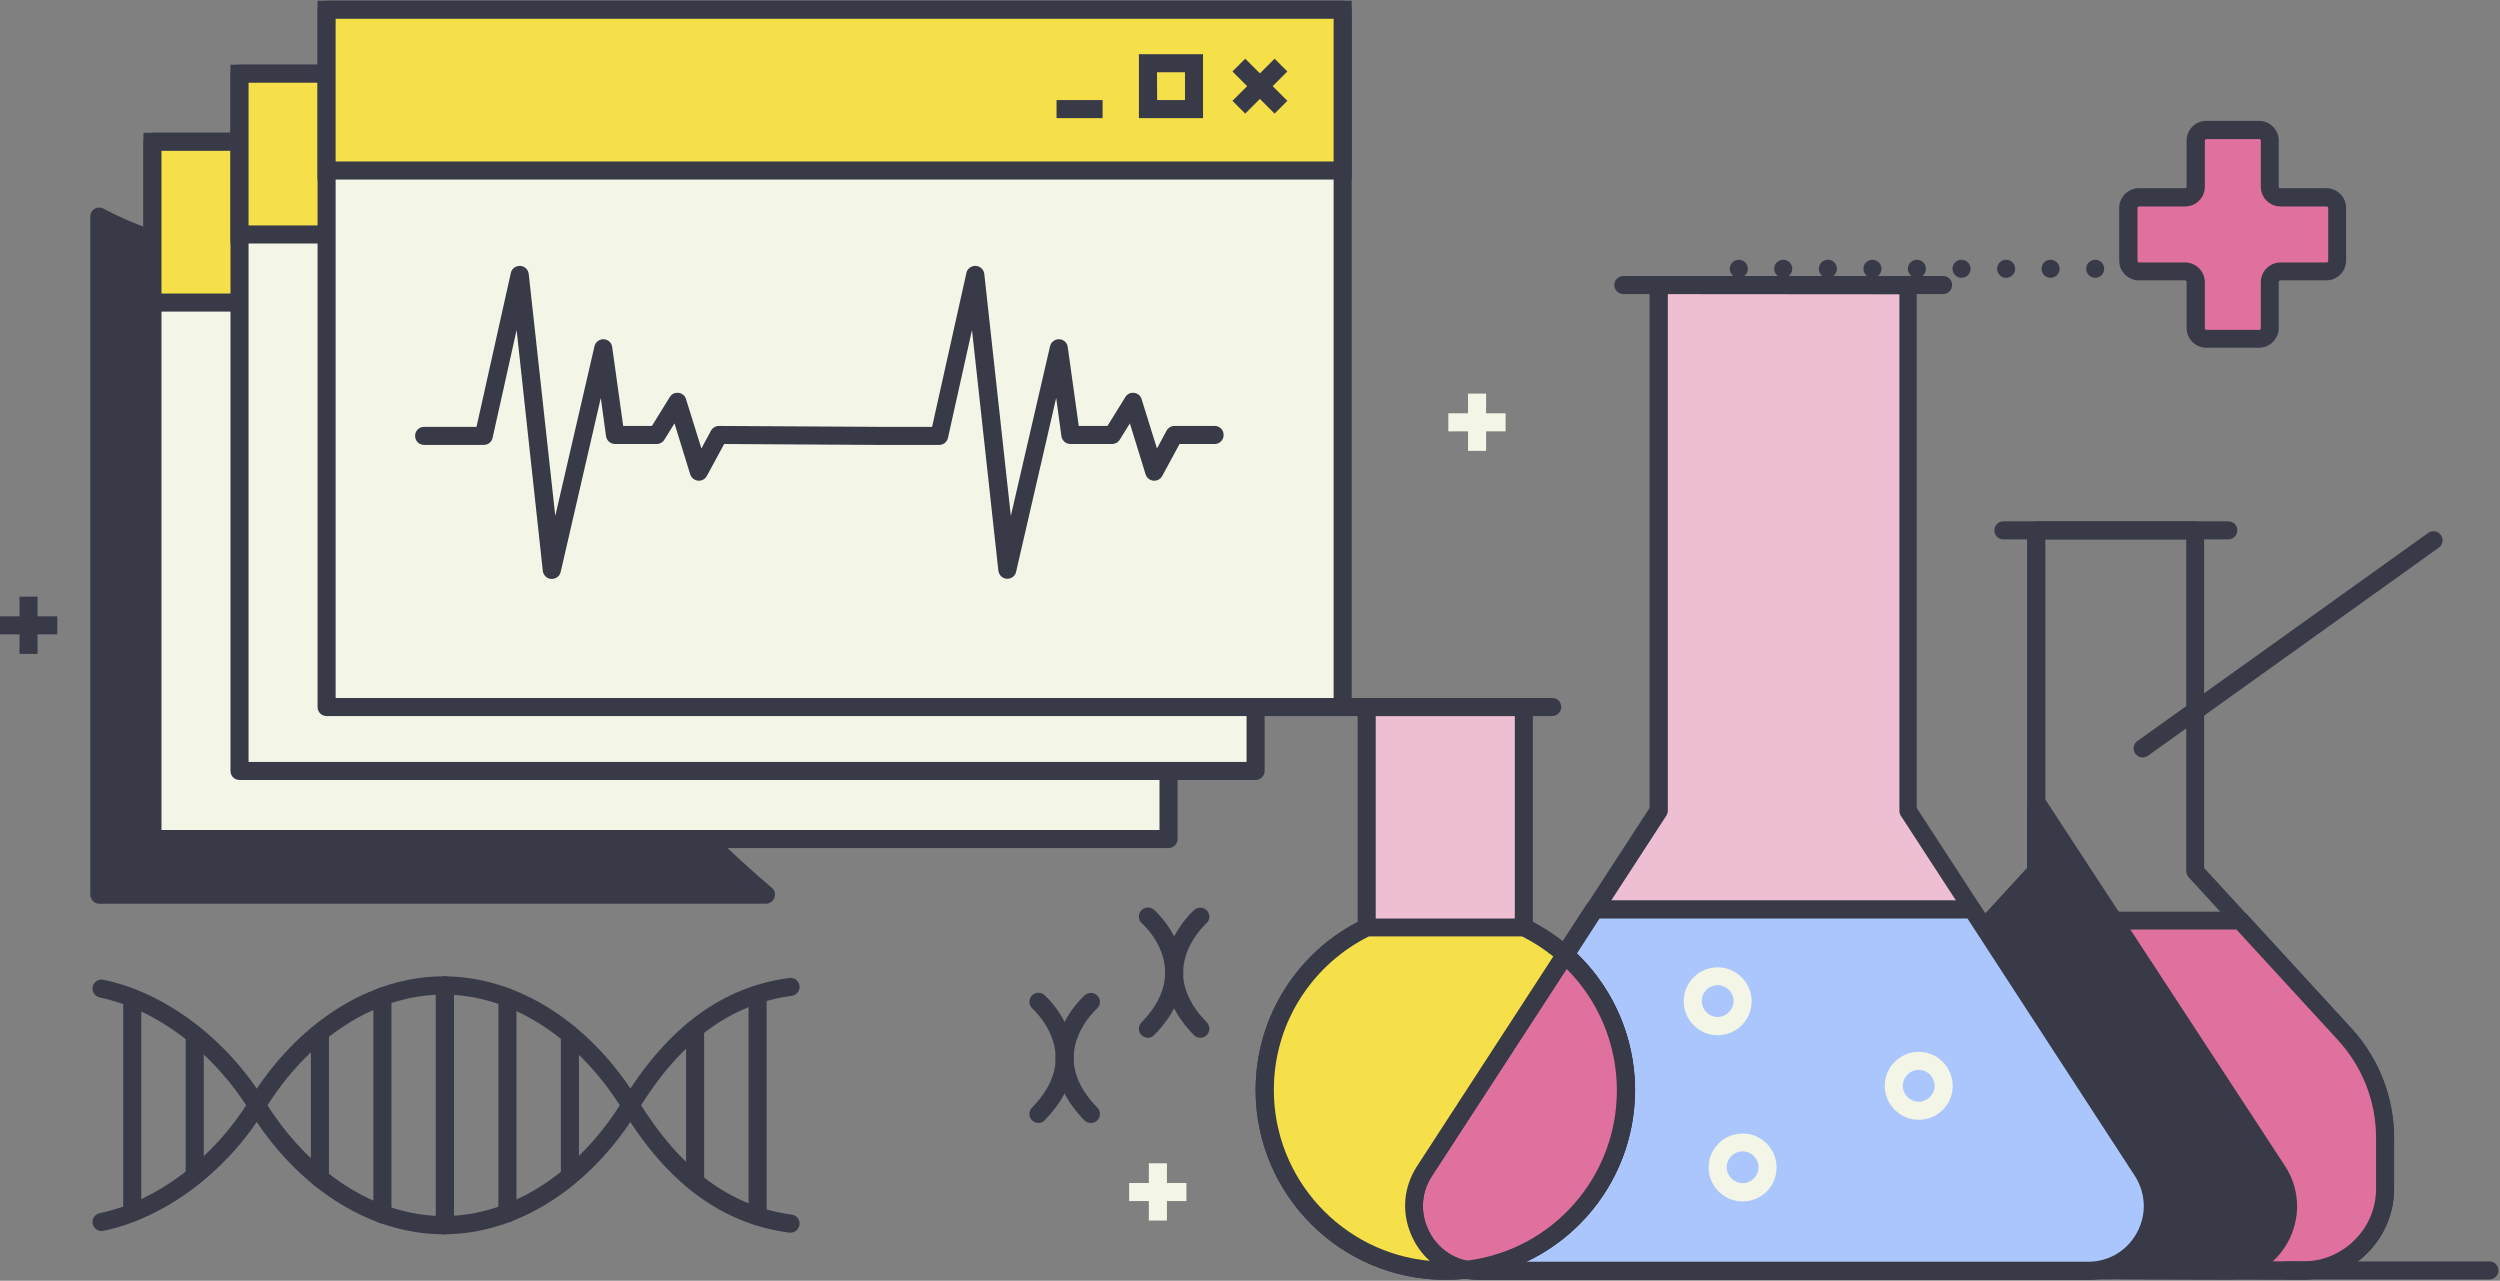 <svg xmlns="http://www.w3.org/2000/svg" xmlns:xlink="http://www.w3.org/1999/xlink" width="1384" height="709" version="1.1" viewBox="0 0 1384 709"><rect x="0" y="0" width="1384" height="709" fill="#808080" stroke="none"/><title>bio-technology</title><desc>Created with Sketch.</desc><g id="Page-1" fill="none" fill-rule="evenodd" stroke="none" stroke-width="1"><g id="bio-technology" transform="translate(-310, -185)"><g id="Group" transform="translate(259, 185)"><path id="Path" fill-rule="nonzero" d="M1429.1,0.3 L868.6,0.3 C866.9,0.3 865.3,1.2 864.4,2.7 C863.5,4.2 863.4,6 864.2,7.6 C927.2,135.4 997.3,146 1059.1,155.3 C1118.4,164.3 1169.5,172 1208.1,276.4 C1242.2,368.6 1286.5,415 1325.7,455.9 C1352.2,483.5 1377.1,509.6 1395,546.3 C1414.9,587.1 1424.1,637.1 1424.1,703.6 C1424.1,706.4 1426.3,708.6 1429.1,708.6 C1431.9,708.6 1434.1,706.4 1434.1,703.6 L1434.1,5.3 C1434.1,2.6 1431.9,0.3 1429.1,0.3 Z"/><g fill-rule="nonzero" transform="translate(1068, 288)"><path id="Path" fill="#383A48" d="M216.6,10.6 L92.1,10.6 C89.3,10.6 87.1,8.4 87.1,5.6 C87.1,2.8 89.3,0.6 92.1,0.6 L216.6,0.6 C219.4,0.6 221.6,2.8 221.6,5.6 C221.6,8.4 219.4,10.6 216.6,10.6 Z"/><path id="Shape" fill="#383A48" d="M258.1,420.4 C258,420.4 258,420.4 257.9,420.4 L154.3,420.1 L50.7,420.4 C50.6,420.4 50.6,420.4 50.5,420.4 C37.1,420.4 24.4,415.2 14.9,405.7 C5.3,396.2 0.1,383.5 0.1,370 L0.1,342 C0.1,319.5 8.5,297.9 23.7,281.3 L105.2,192.5 L105.2,5.6 C105.2,2.8 107.4,0.6 110.2,0.6 L198.2,0.6 C201,0.6 203.2,2.8 203.2,5.6 L203.2,192.5 L284.7,281.3 C299.9,297.9 308.3,319.5 308.3,342 L308.3,370 C308.3,383.5 303,396.2 293.5,405.7 C284.2,415.2 271.5,420.4 258.1,420.4 Z M154.3,410 L218.2,410.2 L218.2,410.2 L257.9,410.3 L258,410.3 C268.8,410.3 278.9,406.1 286.5,398.5 C294.2,390.9 298.4,380.7 298.4,369.9 L298.4,341.9 C298.4,321.9 290.9,302.7 277.4,287.9 L194.6,197.6 C193.8,196.7 193.3,195.5 193.3,194.2 L193.3,10.6 L115.3,10.6 L115.3,194.4 C115.3,195.7 114.8,196.9 114,197.8 L31.2,288.1 C17.6,302.9 10.2,322 10.2,342.1 L10.2,370.1 C10.2,380.9 14.4,391.1 22.1,398.7 C29.7,406.3 39.9,410.5 50.6,410.5 L50.7,410.5 L154.3,410 Z"/><g transform="translate(0, 216)"><path id="Path" fill="#E0719E" d="M303.5,126 L303.5,154 C303.5,179.1 283.1,199.5 258,199.4 L218.3,199.3 L154.4,199.1 L50.8,199.4 C25.7,199.5 5.3,179.1 5.3,154 L5.3,126 C5.3,104.8 13.3,84.3 27.6,68.6 L85.4,5.6 L223.5,5.6 L281.3,68.6 C295.5,84.3 303.5,104.8 303.5,126 Z"/><path id="Shape" fill="#383A48" d="M258.1,204.4 C258,204.4 258,204.4 257.9,204.4 L154.3,204.1 L50.7,204.4 C50.6,204.4 50.6,204.4 50.5,204.4 C37.1,204.4 24.4,199.2 14.9,189.7 C5.3,180.2 0.1,167.5 0.1,154 L0.1,126 C0.1,103.5 8.5,81.9 23.7,65.3 L81.5,2.3 C82.4,1.3 83.8,0.7 85.2,0.7 L223.3,0.7 C224.7,0.7 226,1.3 227,2.3 L284.8,65.3 C300,81.9 308.4,103.5 308.4,126 L308.4,154 C308.4,167.5 303.1,180.2 293.6,189.7 C284.2,199.2 271.5,204.4 258.1,204.4 Z M154.3,194 L257.9,194.3 L258,194.3 C268.8,194.3 278.9,190.1 286.5,182.5 C294.2,174.9 298.4,164.7 298.4,153.9 L298.4,125.9 C298.4,105.9 290.9,86.7 277.4,71.9 L221.1,10.6 L87.4,10.6 L31.1,71.9 C17.5,86.7 10.1,105.8 10.1,125.9 L10.1,153.9 C10.1,164.7 14.3,174.9 22,182.5 C29.6,190.1 39.8,194.3 50.5,194.3 L50.6,194.3 L154.3,194 Z"/></g></g><path id="Path" fill-rule="nonzero" d="M597.1,702.9 C582.8,579.6 536.4,540.5 487.4,499.2 C484.4,496.6 481.3,494.1 478.2,491.5 C428.8,449.5 382.3,401.1 354.8,273.6 C343.4,220.4 324.6,186.5 295.9,166.9 C270.1,149.3 239.5,145.5 207.1,141.5 C174.8,137.5 141.4,133.3 108.2,115.5 C69.4,94.7 37.4,57.9 10.4,3.2 C9.4,1.1 7,5.68434189e-14 4.8,0.5 C2.5,1 0.9,3 0.9,5.4 L0.9,703.6 C0.9,706.4 3.1,708.6 5.9,708.6 L592.1,708.6 C593.5,708.6 594.9,708 595.8,706.9 C596.8,705.8 597.3,704.3 597.1,702.9 Z"/><g><g transform="translate(1001, 136) translate(197, 0)"><rect id="Rectangle" width="24.7" height="24.7" x=".6" y=".4"/><circle id="Oval" cx="12.9" cy="12.8" r="5" fill="#383A48" fill-rule="nonzero"/></g><g transform="translate(1001, 136) translate(172, 0)"><rect id="Rectangle" width="24.7" height="24.7" x=".9" y=".4"/><circle id="Oval" cx="13.2" cy="12.8" r="5" fill="#383A48" fill-rule="nonzero"/></g><g transform="translate(1001, 136) translate(148, 0)"><rect id="Rectangle" width="24.7" height="24.7" x=".2" y=".4"/><circle id="Oval" cx="12.6" cy="12.8" r="5" fill="#383A48" fill-rule="nonzero"/></g><g transform="translate(1001, 136) translate(123, 0)"><rect id="Rectangle" width="24.7" height="24.7" x=".6" y=".4"/><circle id="Oval" cx="12.9" cy="12.8" r="5" fill="#383A48" fill-rule="nonzero"/></g><g transform="translate(1001, 136) translate(98, 0)"><rect id="Rectangle" width="24.7" height="24.7" x=".9" y=".4"/><circle id="Oval" cx="13.2" cy="12.8" r="5" fill="#383A48" fill-rule="nonzero"/></g><g transform="translate(1001, 136) translate(74, 0)"><rect id="Rectangle" width="24.7" height="24.7" x=".2" y=".4"/><circle id="Oval" cx="12.6" cy="12.8" r="5" fill="#383A48" fill-rule="nonzero"/></g><g transform="translate(1001, 136) translate(49, 0)"><rect id="Rectangle" width="24.7" height="24.7" x=".6" y=".4"/><circle id="Oval" cx="12.9" cy="12.8" r="5" fill="#383A48" fill-rule="nonzero"/></g><g transform="translate(1001, 136) translate(24, 0)"><rect id="Rectangle" width="24.7" height="24.7" x=".9" y=".4"/><circle id="Oval" cx="13.2" cy="12.8" r="5" fill="#383A48" fill-rule="nonzero"/></g><g transform="translate(1001, 136)"><rect id="Rectangle" width="24.7" height="24.7" x=".2" y=".4"/><circle id="Oval" cx="12.6" cy="12.8" r="5" fill="#383A48" fill-rule="nonzero"/></g></g><path id="Path" fill="#383A48" fill-rule="nonzero" d="M1316,645.5 L1225.4,507 L1182.5,441.4 C1181.3,439.5 1179,438.7 1176.9,439.3 C1174.8,439.9 1173.3,441.9 1173.3,444.1 L1173.3,480.5 L1149.6,506.4 L1091.8,569.4 C1076.6,586 1068.2,607.6 1068.2,630.1 L1068.2,658.1 C1068.2,671.6 1073.5,684.3 1083,693.8 C1092.5,703.3 1105.1,708.5 1118.6,708.5 C1118.7,708.5 1118.7,708.5 1118.8,708.5 L1222.4,708.2 L1286.3,708.4 C1286.5,708.4 1286.7,708.4 1286.9,708.4 C1300.9,706.7 1312.8,698.1 1318.8,685.2 C1324.8,672.2 1323.8,657.4 1316,645.5 Z"/><g fill-rule="nonzero"><g transform="translate(828, 152)"><g><path id="Path" fill="#EEBED3" d="M378.8,551.5 L41.6,551.5 C13.2,551.5 -3.9,520 11.6,496.2 L105.7,351.5 L141.3,296.7 L141.3,5.7 L279.2,5.7 L279.2,296.7 L314.8,351.5 L408.8,496.2 C424.3,520 407.2,551.5 378.8,551.5 Z"/><path id="Shape" fill="#383A48" d="M378.8,556.5 L41.6,556.5 C26.4,556.5 13,548.5 5.8,535.2 C-1.4,521.8 -0.8,506.3 7.4,493.5 L136.2,295.3 L136.2,5.8 C136.2,3 138.4,0.8 141.2,0.8 L279.1,0.8 C281.9,0.8 284.1,3 284.1,5.8 L284.1,295.3 L413,493.5 C421.3,506.2 421.9,521.8 414.6,535.2 C407.4,548.5 394,556.5 378.8,556.5 Z M146.3,10.8 L146.3,296.8 C146.3,297.8 146,298.7 145.5,299.5 L15.9,499 C9.6,508.6 9.2,520.4 14.7,530.5 C20.2,540.6 30.3,546.6 41.8,546.6 L379,546.6 C390.5,546.6 400.6,540.6 406.1,530.5 C411.6,520.4 411.1,508.7 404.9,499 L310.9,354.3 L275.3,299.6 C274.8,298.8 274.5,297.8 274.5,296.9 L274.5,10.9 L146.3,10.8 L146.3,10.8 Z"/></g><g id="Path" transform="translate(116, 0)"><polyline fill="#EEBED3" points="182.7 5.8 94.2 5.8 5.7 5.8"/><path fill="#383A48" d="M182.7,10.8 L5.7,10.8 C2.9,10.8 0.7,8.6 0.7,5.8 C0.7,3 2.9,0.8 5.7,0.8 L182.7,0.8 C185.5,0.8 187.7,3 187.7,5.8 C187.7,8.6 185.5,10.8 182.7,10.8 Z"/></g></g><g transform="translate(828, 152) translate(29, 346)"><path id="Path" fill="#AAC6FC" d="M349.8,205.5 L12.6,205.5 C10.2,205.5 7.8,205.3 5.6,204.8 C55.4,199.1 94.1,156.8 94.1,105.5 C94.1,75.7 81.1,48.9 60.4,30.6 L76.7,5.5 L285.8,5.5 L379.8,150.2 C395.3,174 378.2,205.5 349.8,205.5 Z"/><path id="Shape" fill="#383A48" d="M349.8,210.5 L12.6,210.5 C9.9,210.5 7.2,210.2 4.6,209.7 C2.2,209.2 0.5,207.1 0.6,204.6 C0.7,202.1 2.6,200.1 5,199.8 C52.9,194.3 89,153.7 89,105.4 C89,78.2 77.3,52.3 56.9,34.3 C55,32.7 54.7,29.9 56,27.8 L72.3,2.7 C73.2,1.3 74.8,0.4 76.5,0.4 L285.6,0.4 C287.3,0.4 288.9,1.3 289.8,2.7 L383.8,147.4 C392.1,160.1 392.7,175.7 385.4,189.1 C378.4,202.5 365,210.5 349.8,210.5 Z M39,200.5 L349.9,200.5 C361.4,200.5 371.5,194.5 377,184.4 C382.5,174.3 382,162.6 375.8,152.9 L283.2,10.5 L79.5,10.5 L67,29.8 C87.5,49.6 99.2,76.9 99.2,105.5 C99.1,147.2 74.8,183.6 39,200.5 Z"/><g><g transform="translate(126, 37) translate(111, 47)"><circle id="Oval" cx="19.2" cy="19.1" r="13.8" fill="#AAC6FC"/><path id="Shape" fill="#F3F6E6" d="M19.2,37.9 C8.8,37.9 0.4,29.4 0.4,19.1 C0.4,8.7 8.9,0.3 19.2,0.3 C29.6,0.3 38,8.8 38,19.1 C38.1,29.5 29.6,37.9 19.2,37.9 Z M19.2,10.3 C14.3,10.3 10.4,14.3 10.4,19.1 C10.4,23.9 14.4,27.9 19.2,27.9 C24,27.9 28,23.9 28,19.1 C28,14.3 24.1,10.3 19.2,10.3 Z"/></g><g transform="translate(126, 37) translate(13, 92)"><circle id="Oval" cx="19.7" cy="19.3" r="13.8" fill="#AAC6FC"/><path id="Shape" fill="#F3F6E6" d="M19.7,38.1 C9.3,38.1 0.9,29.6 0.9,19.3 C0.9,8.9 9.4,0.5 19.7,0.5 C30.1,0.5 38.5,9 38.5,19.3 C38.6,29.7 30.1,38.1 19.7,38.1 Z M19.7,10.4 C14.8,10.4 10.9,14.4 10.9,19.2 C10.9,24 14.9,28 19.7,28 C24.5,28 28.5,24 28.5,19.2 C28.5,14.4 24.6,10.4 19.7,10.4 Z"/></g><g transform="translate(126, 37)"><circle id="Oval" cx="18.9" cy="19.3" r="13.8" fill="#AAC6FC"/><path id="Shape" fill="#F3F6E6" d="M18.9,38.1 C8.5,38.1 0.1,29.6 0.1,19.3 C0.1,8.9 8.6,0.5 18.9,0.5 C29.2,0.5 37.7,9 37.7,19.3 C37.7,29.7 29.3,38.1 18.9,38.1 Z M18.9,10.4 C14,10.4 10.1,14.4 10.1,19.2 C10.1,24 14.1,28 18.9,28 C23.7,28 27.7,24 27.7,19.2 C27.7,14.4 23.8,10.4 18.9,10.4 Z"/></g></g></g></g><g fill-rule="nonzero"><g transform="translate(746, 386)"><g><path id="Path" fill="#EEBED3" d="M148.6,127.4 L148.6,5.4 L61.6,5.4 L61.6,127.5 C28.2,143.7 5.1,177.9 5.1,217.6 C5.1,272.8 49.9,317.6 105.1,317.6 C160.3,317.6 205.1,272.8 205.1,217.6 C205.1,177.9 182,143.6 148.6,127.4 Z"/><path id="Shape" fill="#383A48" d="M105.1,322.5 C47.2,322.5 0.1,275.4 0.1,217.5 C0.1,197.4 5.8,177.8 16.6,161 C26.5,145.5 40.3,132.9 56.6,124.4 L56.6,5.4 C56.6,2.6 58.8,0.4 61.6,0.4 L148.6,0.4 C151.4,0.4 153.6,2.6 153.6,5.4 L153.6,124.4 C169.9,132.9 183.7,145.5 193.6,161 C204.4,177.9 210.1,197.4 210.1,217.5 C210.1,275.4 163,322.5 105.1,322.5 Z M66.6,10.4 L66.6,127.5 C66.6,129.4 65.5,131.2 63.8,132 C48,139.7 34.6,151.6 25,166.4 C15.2,181.7 10.1,199.3 10.1,217.5 C10.1,269.9 52.7,312.5 105.1,312.5 C157.5,312.5 200.1,269.9 200.1,217.5 C200.1,199.3 194.9,181.6 185.2,166.4 C175.7,151.5 162.3,139.6 146.4,132 C144.7,131.2 143.6,129.4 143.6,127.5 L143.6,10.4 L66.6,10.4 Z"/></g><path id="Path" fill="#383A48" d="M164.3,10.4 L48.3,10.4 C45.5,10.4 43.3,8.2 43.3,5.4 C43.3,2.6 45.5,0.4 48.3,0.4 L164.3,0.4 C167.1,0.4 169.3,2.6 169.3,5.4 C169.3,8.2 167,10.4 164.3,10.4 Z"/></g><g><g transform="translate(746, 386) translate(0, 122) translate(82, 15)"><path id="Path" fill="#E0719E" d="M123.1,80.5 C123.1,131.8 84.4,174.1 34.6,179.8 C10.5,175.2 -2.6,147 11.6,125.2 L89.3,5.6 C110.1,23.9 123.1,50.7 123.1,80.5 Z"/><path id="Shape" fill="#383A48" d="M34.6,184.8 C34.3,184.8 34,184.8 33.7,184.7 C20.5,182.2 9.4,173.1 4.1,160.6 C-1.3,147.9 -0.1,134.1 7.5,122.5 L85.2,2.9 C86,1.7 87.3,0.9 88.7,0.7 C90.1,0.5 91.6,0.9 92.7,1.9 C115.2,21.8 128.1,50.5 128.1,80.5 C128.1,133.9 88.2,178.7 35.2,184.8 C35,184.8 34.8,184.8 34.6,184.8 Z M90.3,13.4 L15.8,128 C10.1,136.7 9.2,147.2 13.3,156.8 C17.2,166.1 25.3,172.8 34.9,174.9 C82.4,169.1 118.1,128.7 118.1,80.6 C118.1,55.3 108,31.1 90.3,13.4 Z"/></g><g transform="translate(746, 386) translate(0, 122)"><path id="Path" fill="#F6E049" d="M116.6,194.8 C112.8,195.2 109,195.5 105.1,195.5 C49.9,195.5 5.1,150.7 5.1,95.5 C5.1,55.9 28.2,21.6 61.6,5.4 L148.6,5.4 C156.9,9.4 164.5,14.5 171.4,20.6 L93.7,140.2 C79.5,162 92.6,190.2 116.6,194.8 Z"/><path id="Shape" fill="#383A48" d="M105.1,200.5 C47.2,200.5 0.1,153.4 0.1,95.5 C0.1,75.4 5.8,55.8 16.6,39 C27.1,22.6 41.9,9.4 59.4,1 L60.4,0.5 L149.7,0.5 L150.7,1 C159.4,5.2 167.4,10.5 174.6,16.9 L177.8,19.8 L97.7,143 C92,151.7 91.1,162.2 95.2,171.8 C99.2,181.3 107.6,188.1 117.5,190 L149.1,196.1 L117.2,199.9 C113.3,200.3 109.2,200.5 105.1,200.5 Z M62.8,10.4 C47.4,18.1 34.4,29.8 25.1,44.3 C15.3,59.6 10.2,77.2 10.2,95.4 C10.2,144.8 48.2,185.6 96.5,190 C92.1,186.1 88.6,181.1 86.2,175.5 C80.8,162.8 82,149 89.6,137.4 L164.9,21.5 C159.5,17.2 153.7,13.4 147.6,10.4 L62.8,10.4 Z"/></g></g></g><g id="Path" fill="#383A48" fill-rule="nonzero"><g><path d="M386.7,142.4 C386.5,142.4 386.3,142.4 386,142.4 C348.9,137.5 318.7,115.4 293.8,74.6 C269.2,34.5 232.1,10.6 194.6,10.6 C157.1,10.6 119.9,34.5 95.4,74.6 C74.4,108.8 40.2,134.4 6.2,141.4 C3.5,142 0.9,140.2 0.3,137.5 C-0.3,134.8 1.5,132.2 4.2,131.6 C35.6,125.1 67.3,101.3 86.9,69.3 C113.3,26.2 153.6,0.5 194.6,0.5 C235.6,0.5 276,26.2 302.3,69.3 C325.6,107.3 353.4,127.9 387.3,132.4 C390,132.8 392,135.3 391.6,138 C391.3,140.5 389.1,142.4 386.7,142.4 Z" transform="translate(102, 540)"/><path d="M194.6,143.3 C153.5,143.3 113.2,117.6 86.9,74.5 C67.3,42.6 35.6,18.7 4.2,12.2 C1.5,11.6 -0.2,9 0.3,6.3 C0.9,3.6 3.5,1.8 6.2,2.4 C40.3,9.4 74.4,35 95.4,69.2 C120,109.3 157.1,133.2 194.6,133.2 C232.1,133.2 269.3,109.3 293.8,69.2 C318.8,28.5 348.9,6.3 386,1.4 C388.7,1 391.2,3 391.6,5.7 C392,8.4 390,10.9 387.3,11.3 C353.4,15.8 325.6,36.4 302.3,74.4 C275.9,117.6 235.6,143.3 194.6,143.3 Z" transform="translate(102, 540)"/><path d="M22.2,136.3 C19.4,136.3 17.2,134.1 17.2,131.3 L17.2,12.5 C17.2,9.7 19.4,7.5 22.2,7.5 C25,7.5 27.2,9.7 27.2,12.5 L27.2,131.3 C27.2,134.1 25,136.3 22.2,136.3 Z" transform="translate(102, 540)"/><path d="M56.8,115.8 C54,115.8 51.8,113.6 51.8,110.8 L51.8,33 C51.8,30.2 54,28 56.8,28 C59.6,28 61.8,30.2 61.8,33 L61.8,110.8 C61.8,113.6 59.6,115.8 56.8,115.8 Z" transform="translate(102, 540)"/></g><g><path d="M5.1,117.4 C2.3,117.4 0.1,115.2 0.1,112.4 L0.1,31.9 C0.1,29.1 2.3,26.9 5.1,26.9 C7.9,26.9 10.1,29.1 10.1,31.9 L10.1,112.4 C10.1,115.1 7.8,117.4 5.1,117.4 Z" transform="translate(102, 540) translate(121, 0)"/><path d="M39.7,137.3 C36.9,137.3 34.7,135.1 34.7,132.3 L34.7,11.6 C34.7,8.8 36.9,6.6 39.7,6.6 C42.5,6.6 44.7,8.8 44.7,11.6 L44.7,132.2 C44.7,135 42.4,137.3 39.7,137.3 Z" transform="translate(102, 540) translate(121, 0)"/><path d="M74.3,143.3 C71.5,143.3 69.3,141.1 69.3,138.3 L69.3,5.6 C69.3,2.8 71.5,0.6 74.3,0.6 C77.1,0.6 79.3,2.8 79.3,5.6 L79.3,138.3 C79.3,141.1 77.1,143.3 74.3,143.3 Z" transform="translate(102, 540) translate(121, 0)"/></g><g><path d="M5.3,143.3 C2.5,143.3 0.3,141.1 0.3,138.3 L0.3,5.6 C0.3,2.8 2.5,0.6 5.3,0.6 C8.1,0.6 10.3,2.8 10.3,5.6 L10.3,138.3 C10.3,141.1 8.1,143.3 5.3,143.3 Z" transform="translate(102, 540) translate(190, 0)"/><path d="M39.9,136.7 C37.1,136.7 34.9,134.5 34.9,131.7 L34.9,12.2 C34.9,9.4 37.1,7.2 39.9,7.2 C42.7,7.2 44.9,9.4 44.9,12.2 L44.9,131.7 C44.9,134.5 42.7,136.7 39.9,136.7 Z" transform="translate(102, 540) translate(190, 0)"/><path d="M74.5,115.5 C71.7,115.5 69.5,113.3 69.5,110.5 L69.5,32.8 C69.5,30 71.7,27.8 74.5,27.8 C77.3,27.8 79.5,30 79.5,32.8 L79.5,110.5 C79.5,113.3 77.3,115.5 74.5,115.5 Z" transform="translate(102, 540) translate(190, 0)"/></g><path d="M333.8,119.3 C331,119.3 328.8,117.1 328.8,114.3 L328.8,29.7 C328.8,26.9 331,24.7 333.8,24.7 C336.6,24.7 338.8,26.9 338.8,29.7 L338.8,114.3 C338.8,117 336.5,119.3 333.8,119.3 Z" transform="translate(102, 540)"/><path d="M368.4,138.3 C365.6,138.3 363.4,136.1 363.4,133.3 L363.4,10.6 C363.4,7.8 365.6,5.6 368.4,5.6 C371.2,5.6 373.4,7.8 373.4,10.6 L373.4,133.2 C373.4,136 371.1,138.3 368.4,138.3 Z" transform="translate(102, 540)"/></g><g fill-rule="nonzero" transform="translate(1224, 66)"><path id="Path" fill="#E0719E" d="M114.9,43.3 L89.4,43.3 C86.1,43.3 83.5,40.7 83.5,37.4 L83.5,11.9 C83.5,8.6 80.9,6 77.6,6 L48.4,6 C45.1,6 42.5,8.6 42.5,11.9 L42.5,37.4 C42.5,40.7 39.9,43.3 36.6,43.3 L11.1,43.3 C7.8,43.3 5.2,45.9 5.2,49.2 L5.2,78.4 C5.2,81.7 7.8,84.3 11.1,84.3 L36.6,84.3 C39.9,84.3 42.5,86.9 42.5,90.2 L42.5,115.7 C42.5,119 45.1,121.6 48.4,121.6 L77.6,121.6 C80.9,121.6 83.5,119 83.5,115.7 L83.5,90.2 C83.5,86.9 86.1,84.3 89.4,84.3 L114.9,84.3 C118.2,84.3 120.8,81.7 120.8,78.4 L120.8,49.2 C120.8,45.9 118.1,43.3 114.9,43.3 Z"/><path id="Shape" fill="#383A48" d="M77.6,126.5 L48.4,126.5 C42.4,126.5 37.5,121.6 37.5,115.6 L37.5,90.1 C37.5,89.6 37.1,89.2 36.6,89.2 L11.1,89.2 C5.1,89.2 0.2,84.3 0.2,78.3 L0.2,49.1 C0.2,43.1 5.1,38.2 11.1,38.2 L36.6,38.2 C37.1,38.2 37.5,37.8 37.5,37.3 L37.5,11.8 C37.5,5.8 42.4,0.9 48.4,0.9 L77.6,0.9 C83.6,0.9 88.5,5.8 88.5,11.8 L88.5,37.3 C88.5,37.8 88.9,38.2 89.4,38.2 L114.9,38.2 C120.9,38.2 125.8,43.1 125.8,49.1 L125.8,78.3 C125.8,84.3 120.9,89.2 114.9,89.2 L89.4,89.2 C88.9,89.2 88.5,89.6 88.5,90.1 L88.5,115.6 C88.5,121.6 83.6,126.5 77.6,126.5 Z M11.2,48.3 C10.7,48.3 10.3,48.7 10.3,49.2 L10.3,78.4 C10.3,78.9 10.7,79.3 11.2,79.3 L36.7,79.3 C42.7,79.3 47.6,84.2 47.6,90.2 L47.6,115.7 C47.6,116.2 48,116.6 48.5,116.6 L77.7,116.6 C78.2,116.6 78.6,116.2 78.6,115.7 L78.6,90.2 C78.6,84.2 83.5,79.3 89.5,79.3 L115,79.3 C115.5,79.3 115.9,78.9 115.9,78.4 L115.9,49.2 C115.9,48.7 115.5,48.3 115,48.3 L89.5,48.3 C83.5,48.3 78.6,43.4 78.6,37.4 L78.6,11.9 C78.6,11.4 78.2,11 77.7,11 L48.5,11 C48,11 47.6,11.4 47.6,11.9 L47.6,37.4 C47.6,43.4 42.7,48.3 36.7,48.3 L11.2,48.3 Z"/></g><g fill-rule="nonzero" transform="translate(101, 0)"><path id="Path" fill="#383A48" d="M377.3,491.5 C328,449.5 281.4,401.1 253.9,273.6 C242.5,220.4 223.7,186.5 195,166.9 C169.2,149.3 138.6,145.5 106.2,141.5 C73.9,137.5 40.5,133.3 7.3,115.5 C5.8,114.7 3.9,114.7 2.4,115.6 C0.9,116.5 0,118.1 0,119.9 L0,495.3 C0,498.1 2.2,500.3 5,500.3 L374,500.3 C376.1,500.3 378,499 378.7,497 C379.5,495 378.9,492.8 377.3,491.5 Z"/><g transform="translate(29, 73)"><g><rect id="Rectangle" width="562.5" height="386" x="5.4" y="5.5" fill="#F3F6E6"/><path id="Shape" fill="#383A48" d="M567.9,396.5 L5.4,396.5 C2.6,396.5 0.4,394.3 0.4,391.5 L0.4,5.5 C0.4,2.7 2.6,0.5 5.4,0.5 L567.9,0.5 C570.7,0.5 572.9,2.7 572.9,5.5 L572.9,391.5 C572.9,394.3 570.6,396.5 567.9,396.5 Z M10.4,386.5 L562.9,386.5 L562.9,10.5 L10.4,10.5 L10.4,386.5 Z"/></g><g><rect id="Rectangle" width="562.5" height="89" x="5.4" y="5.5" fill="#F6E049"/><path id="Shape" fill="#383A48" d="M572.9,99.5 L0.4,99.5 L0.4,0.5 L572.9,0.5 L572.9,99.5 Z M10.4,89.5 L562.9,89.5 L562.9,10.5 L10.4,10.5 L10.4,89.5 Z"/></g><g id="Path" transform="translate(54, 135)"><polyline fill="#F3F6E6" points="442.8 94.2 420.6 94.2 409.6 114.6 397.6 75.9 386.2 94.2 363.2 94.2 356.6 46.2 328.2 168.9 310.4 5.6 290.5 94.7 257.5 94.7 254.8 94.7 168.5 94.2 157.5 114.6 145.5 75.9 134.1 94.2 111.1 94.2 104.5 46.2 76.1 168.9 58.3 5.6 38.4 94.7 5.4 94.7"/><path fill="#383A48" d="M328.3,173.9 C328.2,173.9 328.1,173.9 328,173.9 C325.6,173.8 323.6,171.9 323.3,169.5 L308.7,36.2 L295.4,95.9 C294.9,98.2 292.9,99.8 290.5,99.8 L254.8,99.8 L171.5,99.3 L161.9,117 C160.9,118.8 159,119.8 157,119.6 C155,119.4 153.3,118 152.7,116.1 L144,87.9 L138.4,96.9 C137.5,98.4 135.9,99.3 134.1,99.3 L111.1,99.3 C108.6,99.3 106.5,97.5 106.1,95 L103.2,73.8 L81,170 C80.5,172.4 78.3,174 75.8,173.9 C73.4,173.8 71.4,171.9 71.1,169.5 L56.5,36.2 L43.2,95.9 C42.7,98.2 40.7,99.8 38.3,99.8 L5.3,99.8 C2.5,99.8 0.3,97.6 0.3,94.8 C0.3,92 2.5,89.8 5.3,89.8 L34.3,89.8 L53.3,4.6 C53.8,2.2 56,0.6 58.5,0.7 C60.9,0.8 62.9,2.7 63.2,5.1 L77.9,139.1 L99.6,45.2 C100.1,42.9 102.3,41.2 104.7,41.3 C107.1,41.4 109.1,43.2 109.4,45.6 L115.5,89.3 L131.4,89.3 L141.3,73.3 C142.3,71.6 144.2,70.7 146.2,71 C148.1,71.2 149.8,72.6 150.3,74.5 L158.8,101.8 L164.1,91.9 C165,90.3 166.7,89.3 168.5,89.3 L168.5,89.3 L257.5,89.8 L286.5,89.8 L305.5,4.6 C306,2.2 308.2,0.6 310.7,0.7 C313.1,0.8 315.1,2.7 315.4,5.1 L330,139 L351.7,45.1 C352.2,42.8 354.4,41.1 356.8,41.2 C359.2,41.3 361.2,43.1 361.5,45.5 L367.6,89.2 L383.5,89.2 L393.4,73.2 C394.4,71.5 396.3,70.6 398.3,70.9 C400.2,71.1 401.9,72.5 402.4,74.4 L410.9,101.7 L416.2,91.8 C417.1,90.2 418.8,89.2 420.6,89.2 L442.8,89.2 C445.6,89.2 447.8,91.4 447.8,94.2 C447.8,97 445.6,99.2 442.8,99.2 L423.5,99.2 L413.9,116.9 C412.9,118.7 411,119.7 409,119.5 C407,119.3 405.3,117.9 404.7,116 L396,87.8 L390.4,96.8 C389.5,98.3 387.9,99.2 386.1,99.2 L363.1,99.2 C360.6,99.2 358.5,97.4 358.1,94.9 L355.2,73.7 L333.1,170 C332.6,172.3 330.6,173.9 328.3,173.9 Z"/></g><g fill="#383A48" transform="translate(409, 18)"><g id="Rectangle" transform="translate(97, 2)"><rect width="10" height="33" x="11.095" y="-.324" transform="translate(16.095, 16.176) rotate(-45) translate(-16.095, -16.176)"/><rect width="33" height="10" x="-.415" y="11.187" transform="translate(16.085, 16.187) rotate(-45) translate(-16.085, -16.187)"/></g><path id="Shape" d="M81.6,35.9 L46.1,35.9 L46.1,0.4 L81.6,0.4 L81.6,35.9 Z M56.2,25.9 L71.7,25.9 L71.7,10.4 L56.2,10.4 L56.2,25.9 Z"/><rect id="Rectangle" width="25.5" height="10" x=".5" y="25.9"/></g></g><g transform="translate(77, 35)"><g><rect id="Rectangle" width="562.5" height="386" x="5.6" y="5.7" fill="#F3F6E6"/><path id="Shape" fill="#383A48" d="M568.1,396.8 L5.6,396.8 C2.8,396.8 0.6,394.6 0.6,391.8 L0.6,5.8 C0.6,3 2.8,0.8 5.6,0.8 L568.1,0.8 C570.9,0.8 573.1,3 573.1,5.8 L573.1,391.8 C573.1,394.5 570.8,396.8 568.1,396.8 Z M10.6,386.8 L563.1,386.8 L563.1,10.8 L10.6,10.8 L10.6,386.8 Z"/></g><g><rect id="Rectangle" width="562.5" height="89" x="5.6" y="5.7" fill="#F6E049"/><path id="Shape" fill="#383A48" d="M573.1,99.8 L0.6,99.8 L0.6,0.8 L573.1,0.8 L573.1,99.8 Z M10.6,89.8 L563.1,89.8 L563.1,10.8 L10.6,10.8 L10.6,89.8 Z"/></g><g id="Path" transform="translate(54, 143)"><polyline fill="#F3F6E6" points="443 93.5 420.8 93.5 409.8 113.8 397.8 75.2 386.5 93.5 363.5 93.5 356.8 45.5 328.5 168.2 310.6 4.9 290.7 94 257.7 94 255 94 168.7 93.5 157.7 113.8 145.7 75.2 134.3 93.5 111.3 93.5 104.7 45.5 76.3 168.2 58.5 4.9 38.6 94 5.6 94"/><path fill="#383A48" d="M328.5,173.2 C328.4,173.2 328.3,173.2 328.2,173.2 C325.8,173.1 323.8,171.2 323.5,168.8 L308.9,35.5 L295.6,95.2 C295.1,97.5 293.1,99.1 290.7,99.1 L255,99.1 L171.7,98.6 L162.1,116.3 C161.1,118.1 159.2,119.1 157.2,118.9 C155.2,118.7 153.5,117.3 152.9,115.4 L144.2,87.2 L138.6,96.2 C137.7,97.7 136.1,98.6 134.3,98.6 L111.3,98.6 C108.8,98.6 106.7,96.8 106.3,94.3 L103.4,73.1 L81.2,169.4 C80.7,171.8 78.5,173.4 76,173.3 C73.6,173.2 71.6,171.3 71.3,168.9 L56.7,35.6 L43.4,95.3 C42.9,97.6 40.9,99.2 38.5,99.2 L5.5,99.2 C2.7,99.2 0.5,97 0.5,94.2 C0.5,91.4 2.7,89.2 5.5,89.2 L34.5,89.2 L53.5,4 C54,1.6 56.2,-5.68017855e-14 58.7,0.1 C61.1,0.2 63.1,2.1 63.4,4.5 L78.1,138.5 L99.8,44.6 C100.3,42.3 102.5,40.6 104.9,40.7 C107.3,40.8 109.3,42.6 109.6,45 L115.7,88.7 L131.6,88.7 L141.5,72.7 C142.5,71 144.4,70.1 146.4,70.4 C148.3,70.6 150,72 150.5,73.9 L159,101.2 L164.3,91.3 C165.2,89.7 166.9,88.7 168.7,88.7 L168.7,88.7 L257.7,89.2 L286.7,89.2 L305.7,4 C306.2,1.6 308.4,-5.68017855e-14 310.9,0.1 C313.3,0.2 315.3,2.1 315.6,4.5 L330.3,138.5 L352,44.6 C352.5,42.3 354.7,40.6 357.1,40.7 C359.5,40.8 361.5,42.6 361.8,45 L367.9,88.7 L383.8,88.7 L393.7,72.7 C394.7,71 396.6,70.1 398.6,70.4 C400.5,70.6 402.2,72 402.7,73.9 L411,101 L416.3,91.1 C417.2,89.5 418.9,88.5 420.7,88.5 L443,88.5 C445.8,88.5 448,90.7 448,93.5 C448,96.3 445.8,98.5 443,98.5 L423.7,98.5 L414.1,116.2 C413.1,118 411.2,119 409.2,118.8 C407.2,118.6 405.5,117.2 404.9,115.3 L396.2,87.1 L390.6,96.1 C389.7,97.6 388.1,98.5 386.3,98.5 L363.3,98.5 C360.8,98.5 358.7,96.7 358.3,94.2 L355.4,73 L333.2,169.3 C332.8,171.6 330.8,173.2 328.5,173.2 Z"/></g><g fill="#383A48" transform="translate(409, 25)"><g id="Rectangle" transform="translate(98, 3)"><rect width="10" height="33" x="10.304" y="-.991" transform="translate(15.304, 15.509) rotate(-45) translate(-15.304, -15.509)"/><rect width="33" height="10" x="-1.196" y="10.509" transform="translate(15.304, 15.509) rotate(-45) translate(-15.304, -15.509)"/></g><path id="Shape" d="M81.8,36.2 L46.3,36.2 L46.3,0.7 L81.8,0.7 L81.8,36.2 Z M56.4,26.2 L71.9,26.2 L71.9,10.7 L56.4,10.7 L56.4,26.2 Z"/><rect id="Rectangle" width="25.5" height="10" x=".7" y="26.2"/></g></g><g transform="translate(125, 0)"><g><rect id="Rectangle" width="562.5" height="386" x="5.8" y="5.3" fill="#F3F6E6"/><path id="Shape" fill="#383A48" d="M568.3,396.4 L5.8,396.4 C3,396.4 0.8,394.2 0.8,391.4 L0.8,5.4 C0.8,2.6 3,0.4 5.8,0.4 L568.3,0.4 C571.1,0.4 573.3,2.6 573.3,5.4 L573.3,391.4 C573.3,394.1 571,396.4 568.3,396.4 Z M10.8,386.4 L563.3,386.4 L563.3,10.4 L10.8,10.4 L10.8,386.4 Z"/></g><g><rect id="Rectangle" width="562.5" height="89" x="5.8" y="5.3" fill="#F6E049"/><path id="Shape" fill="#383A48" d="M573.3,99.4 L0.8,99.4 L0.8,0.4 L573.3,0.4 L573.3,99.4 Z M10.8,89.4 L563.3,89.4 L563.3,10.4 L10.8,10.4 L10.8,89.4 Z"/></g><g id="Path" transform="translate(54, 147)"><polyline fill="#F3F6E6" points="443.2 93.7 421 93.7 410 114.1 398 75.4 386.7 93.7 363.7 93.7 357 45.7 328.7 168.4 310.8 5.1 290.9 94.2 257.9 94.2 255.2 94.2 168.9 93.7 157.9 114.1 145.9 75.4 134.5 93.7 111.5 93.7 104.9 45.7 76.5 168.4 58.7 5.1 38.8 94.2 5.8 94.2"/><path fill="#383A48" d="M328.7,173.4 C328.6,173.4 328.5,173.4 328.4,173.4 C326,173.3 324,171.4 323.7,169 L309.1,35.7 L295.8,95.4 C295.3,97.7 293.3,99.3 290.9,99.3 L255.2,99.3 L171.9,98.8 L162.3,116.5 C161.3,118.3 159.4,119.3 157.4,119.1 C155.4,118.9 153.7,117.5 153.1,115.6 L144.4,87.4 L138.8,96.4 C137.9,97.9 136.3,98.8 134.5,98.8 L111.5,98.8 C109,98.8 106.9,97 106.5,94.5 L103.6,73.3 L81.4,169.6 C80.9,172 78.7,173.6 76.2,173.5 C73.8,173.4 71.8,171.5 71.5,169.1 L57,35.7 L43.7,95.4 C43.2,97.7 41.2,99.3 38.8,99.3 L5.8,99.3 C3,99.3 0.8,97.1 0.8,94.3 C0.8,91.5 3,89.3 5.8,89.3 L34.8,89.3 L53.8,4.1 C54.3,1.7 56.5,0.1 59,0.2 C61.4,0.3 63.4,2.2 63.7,4.6 L78.4,138.6 L100.1,44.7 C100.6,42.4 102.8,40.7 105.2,40.8 C107.6,40.9 109.6,42.7 109.9,45.1 L116,88.8 L131.9,88.8 L141.8,72.8 C142.8,71.1 144.7,70.2 146.7,70.5 C148.6,70.7 150.3,72.1 150.8,74 L159.3,101.3 L164.6,91.4 C165.5,89.8 167.2,88.8 169,88.8 L169,88.8 L258,89.3 L287,89.3 L306,4.1 C306.5,1.7 308.7,0.1 311.2,0.2 C313.6,0.3 315.6,2.2 315.9,4.6 L330.6,138.6 L352.3,44.7 C352.8,42.4 355,40.7 357.4,40.8 C359.8,40.9 361.8,42.7 362.1,45.1 L368.2,88.8 L384.1,88.8 L394,72.8 C395,71.1 396.9,70.2 398.9,70.5 C400.8,70.7 402.5,72.1 403,74 L411.5,101.3 L416.8,91.4 C417.7,89.8 419.4,88.8 421.2,88.8 L443.4,88.8 C446.2,88.8 448.4,91 448.4,93.8 C448.4,96.6 446.2,98.8 443.4,98.8 L424,98.8 L414.4,116.5 C413.4,118.3 411.5,119.3 409.5,119.1 C407.5,118.9 405.8,117.5 405.2,115.6 L396.5,87.4 L390.9,96.4 C390,97.9 388.4,98.8 386.6,98.8 L363.6,98.8 C361.1,98.8 359,97 358.6,94.5 L355.7,73.3 L333.5,169.6 C333,171.8 331,173.4 328.7,173.4 Z"/></g><g fill="#383A48" transform="translate(409, 30)"><g id="Rectangle" transform="translate(98, 2)"><rect width="10" height="33" x="10.481" y="-.81" transform="translate(15.481, 15.69) rotate(-45) translate(-15.481, -15.69)"/><rect width="33" height="10" x="-1.019" y="10.69" transform="translate(15.481, 15.69) rotate(-45) translate(-15.481, -15.69)"/></g><path id="Shape" d="M82,35.4 L46.5,35.4 L46.5,0 L82,0 L82,35.4 Z M56.6,25.4 L72,25.4 L72,10 L56.5,10 L56.6,25.4 L56.6,25.4 Z"/><rect id="Rectangle" width="25.5" height="10" x=".9" y="25.4"/></g></g></g><g id="Path" fill="#383A48" fill-rule="nonzero"><path d="M5.9,72.7 C4.6,72.7 3.4,72.2 2.4,71.3 C0.4,69.4 0.4,66.2 2.3,64.2 C11.4,54.9 15.8,45.2 15.4,35.5 C14.8,20.3 2.7,9.5 2.6,9.4 C0.5,7.6 0.3,4.4 2.1,2.3 C3.9,0.2 7.1,0 9.1,1.8 C9.7,2.3 24.5,15.4 25.3,34.9 C25.8,47.5 20.5,59.7 9.4,71.1 C8.5,72.2 7.2,72.7 5.9,72.7 Z" transform="translate(620, 549)"/><path d="M34.9,72.7 C33.6,72.7 32.3,72.2 31.3,71.2 C20.2,59.8 14.9,47.6 15.4,35 C16.2,15.5 31,2.4 31.6,1.9 C33.7,0.1 36.8,0.3 38.7,2.4 C40.5,4.5 40.3,7.6 38.2,9.4 C38,9.6 26,20.4 25.4,35.5 C25,45.2 29.4,54.9 38.5,64.2 C40.4,66.2 40.4,69.3 38.4,71.3 C37.4,72.2 36.2,72.7 34.9,72.7 Z" transform="translate(620, 549)"/></g><g id="Path" fill="#383A48" fill-rule="nonzero"><path d="M5.5,72.5 C4.2,72.5 3,72 2,71.1 C-5.55111512e-17,69.2 -5.55111512e-17,66 1.9,64 C11,54.7 15.4,45 15,35.2 C14.4,19.9 2.3,9.3 2.2,9.2 C0.1,7.4 -0.1,4.2 1.7,2.1 C3.5,0 6.7,-0.2 8.8,1.6 C9.4,2.1 24.2,15.2 25,34.7 C25.5,47.3 20.2,59.5 9.1,70.9 C8.1,71.9 6.8,72.5 5.5,72.5 Z" transform="translate(681, 502)"/><path d="M34.5,72.5 C33.2,72.5 31.9,72 30.9,71 C19.8,59.6 14.5,47.4 15,34.8 C15.8,15.3 30.6,2.2 31.2,1.7 C33.3,-0.1 36.4,0.1 38.3,2.2 C40.1,4.3 39.9,7.4 37.8,9.2 C37.6,9.4 25.6,20.2 25,35.3 C24.6,45 29,54.7 38.1,64 C40,66 40,69.1 38,71.1 C37,72 35.8,72.5 34.5,72.5 Z" transform="translate(681, 502)"/></g><path id="Path" fill="#383A48" fill-rule="nonzero" d="M1237.2,419.3 C1235.6,419.3 1234.1,418.6 1233.1,417.2 C1231.5,415 1232,411.8 1234.3,410.2 L1395.3,295 C1397.5,293.4 1400.7,293.9 1402.3,296.2 C1403.9,298.4 1403.4,301.6 1401.1,303.2 L1240.1,418.4 C1239.2,419 1238.2,419.3 1237.2,419.3 Z"/><g id="Rectangle" fill="#F3F6E6" fill-rule="nonzero" transform="translate(852, 217)"><rect width="10" height="31.7" x="11.7" y=".9"/><rect width="31.7" height="10" x=".8" y="11.8"/></g><g transform="translate(51, 330)"><rect id="Rectangle" width="10" height="31.7" x="10.8" y=".3" fill="#383A48" fill-rule="nonzero"/><g transform="translate(0, 11)"><line id="Path" x1="0" x2="31.7" y1="5.2" y2="5.2"/><rect id="Rectangle" width="31.7" height="10" x="0" y=".2" fill="#383A48" fill-rule="nonzero"/></g></g><g id="Rectangle" fill="#F3F6E6" fill-rule="nonzero" transform="translate(676, 644)"><rect width="10" height="31.7" x="11" y="0"/><rect width="31.7" height="10" x=".1" y="10.9"/></g><path id="Path" fill="#383A48" fill-rule="nonzero" d="M1429.1,708.3 L1317.6,708.3 C1314.8,708.3 1312.6,706.1 1312.6,703.3 C1312.6,700.5 1314.8,698.3 1317.6,698.3 L1429.1,698.3 C1431.9,698.3 1434.1,700.5 1434.1,703.3 C1434.1,706.1 1431.9,708.3 1429.1,708.3 Z"/></g></g></g></svg>